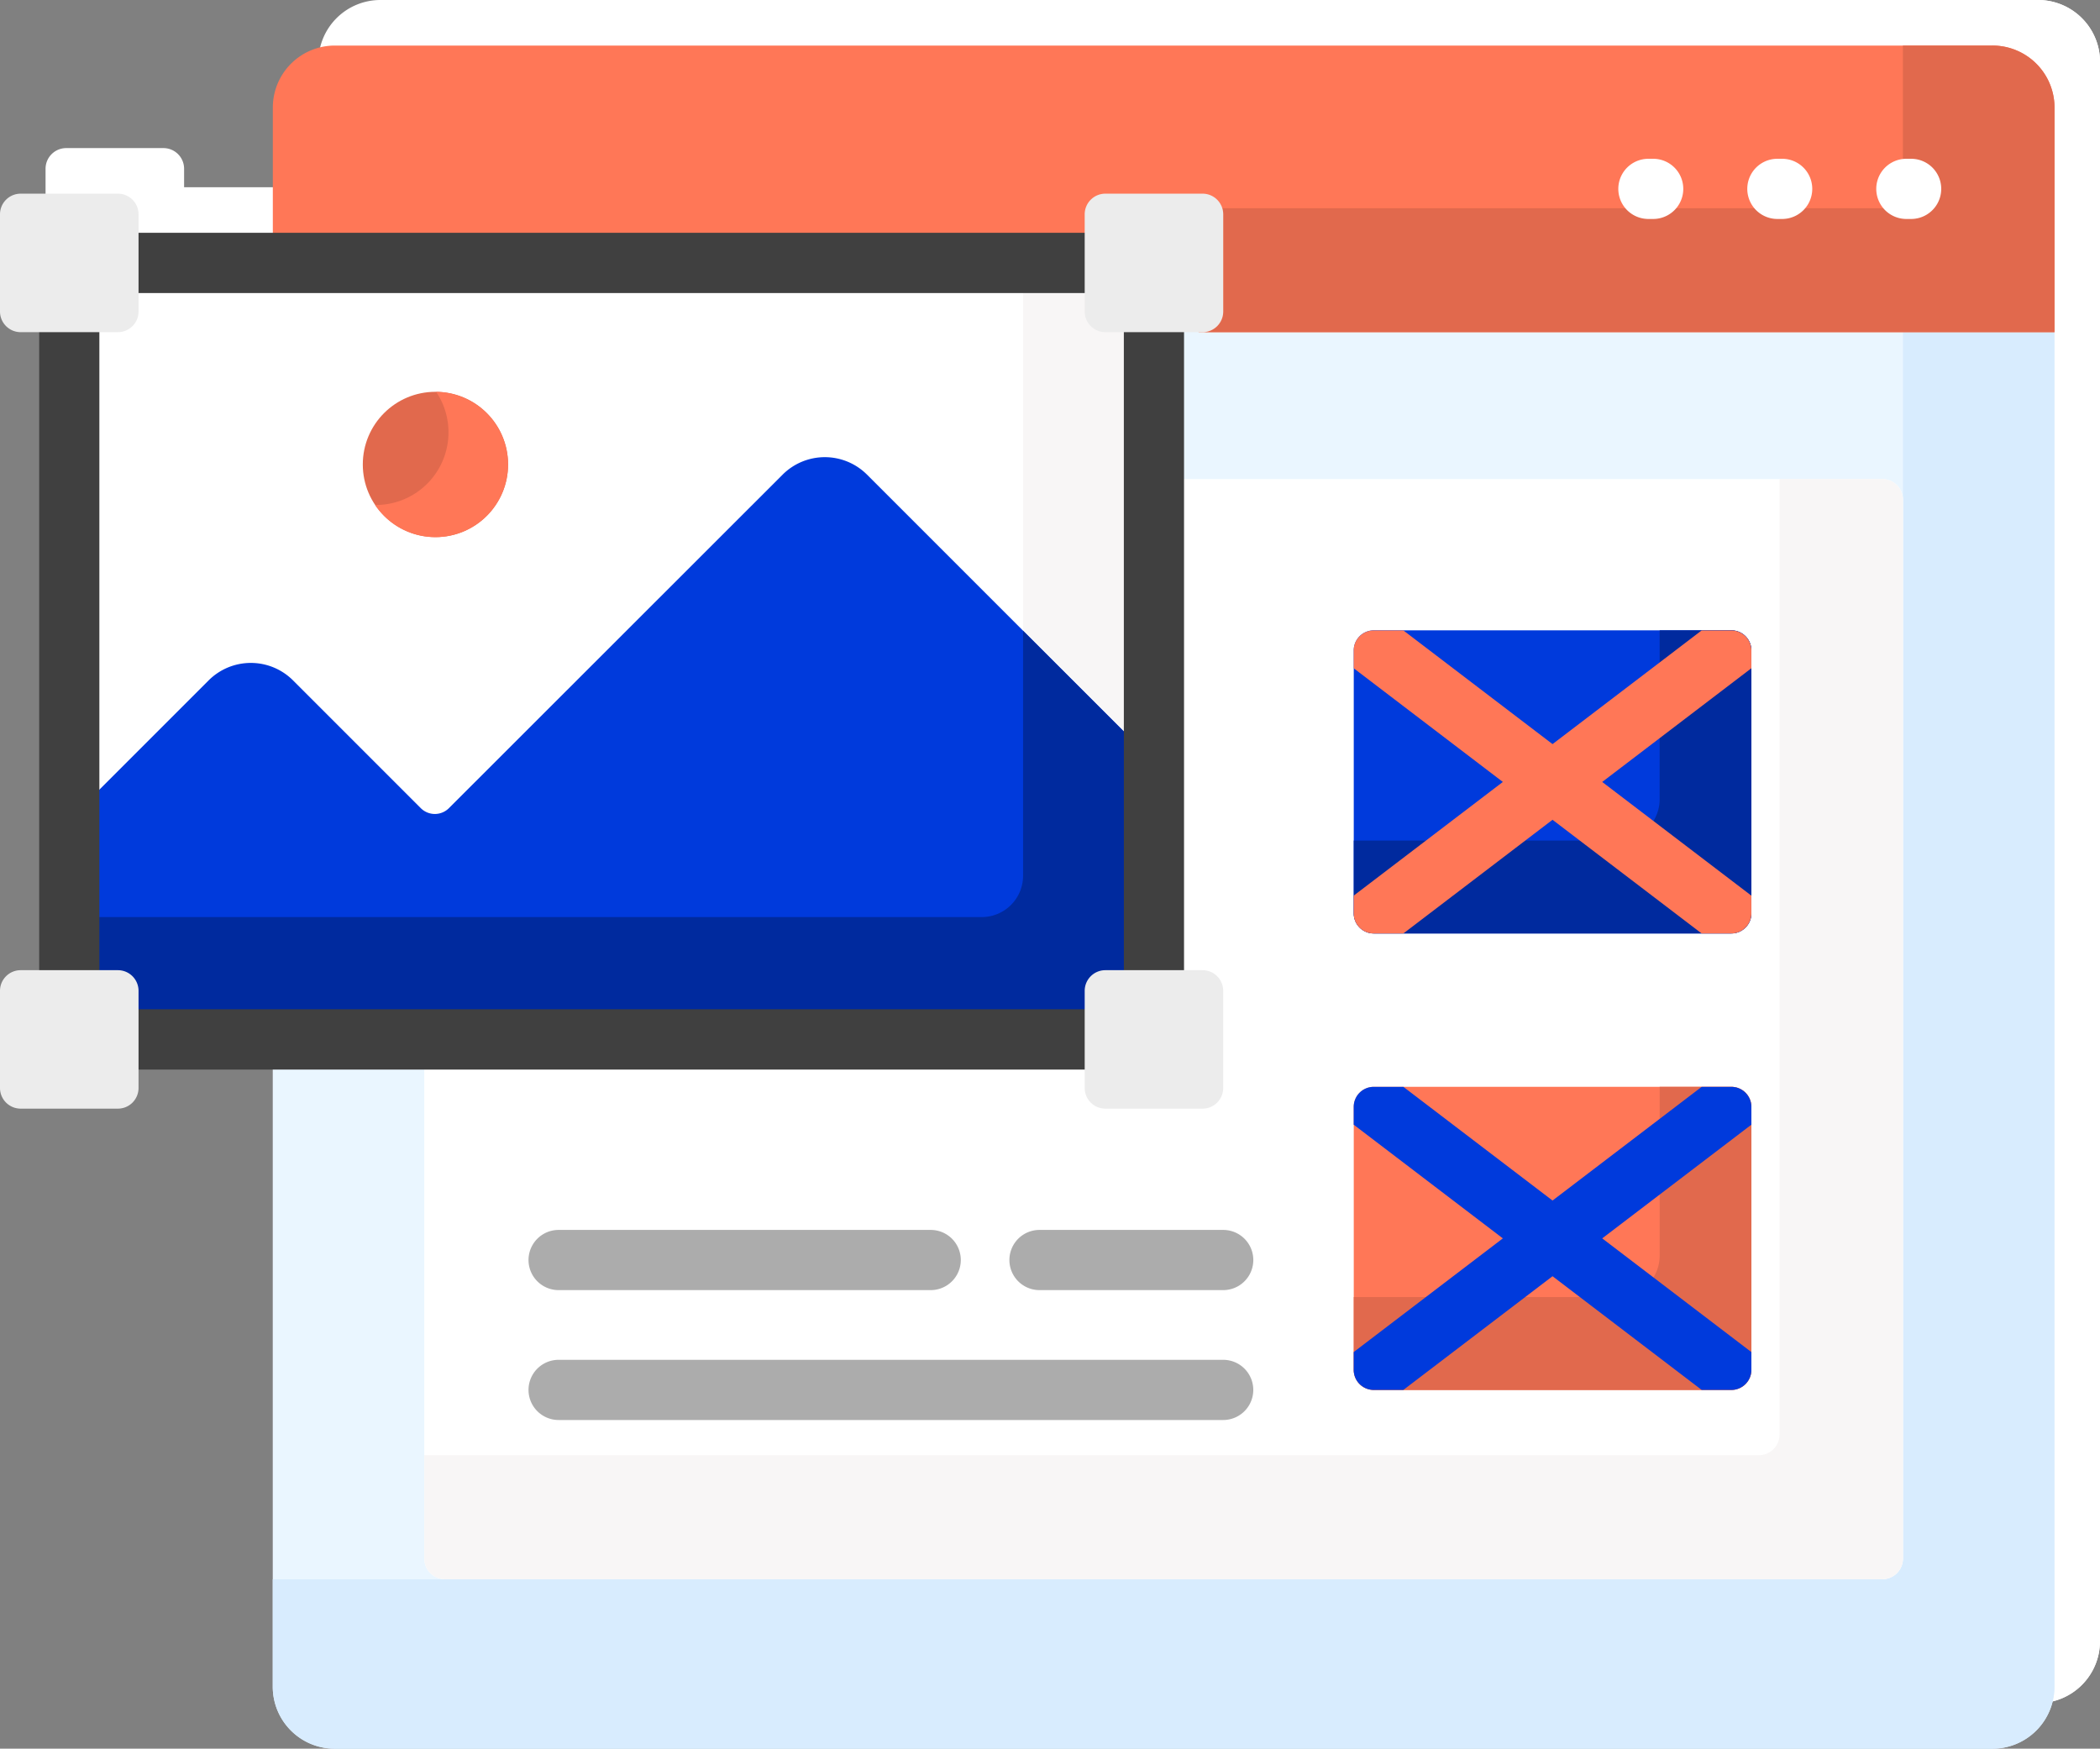 <svg xmlns="http://www.w3.org/2000/svg" width="92.19" height="76.761" viewBox="0 0 92.19 76.761">
    <rect x="0" y="0" width="92.19" height="76.761" fill="#808080" stroke="none"/>
    <g data-name="Group 2714">
        <g data-name="Group 2705">
            <g data-name="Group 2703">
                <g data-name="Group 2682">
                    <g data-name="Group 2681">
                        <path data-name="Path 3614" d="M146.042 114.057h-39.564v28.207h-1.952a.908.908 0 0 0-.907.907v1.952H67.976v28.595a2.722 2.722 0 0 0 2.722 2.722h72.772a2.722 2.722 0 0 0 2.722-2.722v-59.456z" transform="translate(-54.002 -101.68)" style="fill:#fff"/>
                    </g>
                </g>
                <path data-name="Path 3615" d="M146.042 114.057h-6.5V168.1a.907.907 0 0 1-.907.907H67.976v4.716a2.722 2.722 0 0 0 2.722 2.722h72.772a2.722 2.722 0 0 0 2.722-2.722v-59.461z" transform="translate(-54.002 -101.68)" style="fill:#fff"/>
                <g data-name="Group 2683">
                    <path data-name="Path 3616" d="M169.742 151.82h-32.154v21.555h-1.952a.908.908 0 0 0-.907.907v1.952h-28.991v22.971a.907.907 0 0 0 .907.907h63.1a.907.907 0 0 0 .907-.907v-46.478a.907.907 0 0 0-.91-.907z" transform="translate(-85.112 -132.791)" style="fill:#fff"/>
                </g>
                <g data-name="Group 2684">
                    <path data-name="Path 3617" d="M169.742 151.82h-4.508v41.942a.907.907 0 0 1-.907.907h-58.589v4.537a.907.907 0 0 0 .907.907h63.1a.907.907 0 0 0 .907-.907v-46.479a.907.907 0 0 0-.91-.907z" transform="translate(-85.112 -132.791)" style="fill:#fff"/>
                </g>
                <g data-name="Group 2685">
                    <path data-name="Path 3618" d="M143.469 43.794H70.7a2.722 2.722 0 0 0-2.722 2.722v5.674h35.819v-.99a.732.732 0 0 1 .731-.731h4.267a.732.732 0 0 1 .731.731v4.267a.732.732 0 0 1-.731.731h-.176v.176h37.574v-9.86a2.722 2.722 0 0 0-2.724-2.72z" transform="translate(-54.001 -43.794)" style="fill:#fff"/>
                </g>
                <g data-name="Group 2686">
                    <path data-name="Path 3619" d="M334.369 43.794h-3.93v6.259a.881.881 0 0 1-.881.881h-29a.9.9 0 0 1 .045.267v4.267a.907.907 0 0 1-.907.907h37.4v-9.86a2.722 2.722 0 0 0-2.727-2.721z" transform="translate(-244.902 -43.794)" style="fill:#fff"/>
                </g>
                <g data-name="Group 2698">
                    <g data-name="Group 2697">
                        <g data-name="Group 2693">
                            <g data-name="Group 2687">
                                <path data-name="Path 3620" d="M62.747 100.815a.727.727 0 0 1-.726-.726v-2.134h-41.9v2.134a.727.727 0 0 1-.726.726h-2.131v28.365H19.4a.727.727 0 0 1 .726.726v2.134h41.9v-2.134a.727.727 0 0 1 .726-.726h2.134v-28.365z" transform="translate(-12.223 -88.415)" style="fill:#fff"/>
                            </g>
                            <g data-name="Group 2688">
                                <path data-name="Path 3621" d="M17.264 129.18H19.4a.727.727 0 0 1 .726.726v2.134h41.9v-2.134a.727.727 0 0 1 .726-.726h2.134v-28.365h-2.139a.727.727 0 0 1-.726-.726v-2.134h-2.885v26.9a1.815 1.815 0 0 1-1.815 1.815H17.264z" transform="translate(-12.223 -88.415)" style="fill:#fff"/>
                            </g>
                            <g data-name="Group 2689">
                                <path data-name="Path 3622" d="M17.264 169.055H19.4a.727.727 0 0 1 .726.726v2.134h41.9v-2.134a.727.727 0 0 1 .726-.726h2.134v-9.33l-12.6-12.6a2.621 2.621 0 0 0-3.707 0l-14.648 14.639a.874.874 0 0 1-1.236 0l-5.607-5.607a2.621 2.621 0 0 0-3.707 0l-6.118 6.118v6.779z" transform="translate(-12.223 -128.289)" style="fill:#fff"/>
                            </g>
                            <path data-name="Path 3623" d="M59.136 189.641v10.751a1.815 1.815 0 0 1-1.815 1.815H17.264v2.509H19.4a.727.727 0 0 1 .726.726v2.134h41.9v-2.134a.727.727 0 0 1 .726-.726h2.134v-9.33z" transform="translate(-12.223 -163.95)" style="fill:#fff"/>
                            <g data-name="Group 2690">
                                <path data-name="Path 3624" d="M33.528 90.455h41.887V93.1H33.528z" transform="translate(-25.622 -82.236)" style="fill:#fff"/>
                                <path data-name="Path 3625" d="M9.764 114.219h2.642v28.355H9.764z" transform="translate(-6.044 -101.814)" style="fill:#fff"/>
                                <path data-name="Path 3626" d="M280.081 114.219h2.642v28.355h-2.642z" transform="translate(-228.744 -101.814)" style="fill:#fff"/>
                                <path data-name="Path 3627" d="M33.528 283.953h41.887v2.647H33.528z" transform="translate(-25.622 -241.649)" style="fill:#fff"/>
                            </g>
                            <g data-name="Group 2691" transform="translate(17.927 15.199)">
                                <circle data-name="Ellipse 68" cx="3.189" cy="3.189" r="3.189" style="fill:#fff"/>
                            </g>
                            <g data-name="Group 2692">
                                <path data-name="Path 3628" d="M96.17 130.089a3.189 3.189 0 0 1-2.648 4.966h-.032a3.188 3.188 0 1 0 2.68-4.964z" transform="translate(-75.022 -114.888)" style="fill:#fff"/>
                            </g>
                        </g>
                        <g data-name="Group 2694">
                            <path data-name="Path 3629" d="M5.175 86.773H.907A.907.907 0 0 1 0 85.866V81.6a.907.907 0 0 1 .907-.907h4.268a.907.907 0 0 1 .907.907v4.267a.907.907 0 0 1-.907.906z" transform="translate(2 -74.192)" style="fill:#fff"/>
                        </g>
                        <g data-name="Group 2695">
                            <path data-name="Path 3630" d="M275.492 86.773h-4.267a.907.907 0 0 1-.907-.907V81.6a.907.907 0 0 1 .907-.907h4.267a.907.907 0 0 1 .907.907v4.267a.907.907 0 0 1-.907.906z" transform="translate(-220.7 -74.192)" style="fill:#fff"/>
                        </g>
                        <g data-name="Group 2696">
                            <path data-name="Path 3631" d="M275.492 280.271h-4.267a.907.907 0 0 1-.907-.907V275.1a.907.907 0 0 1 .907-.907h4.267a.907.907 0 0 1 .907.907v4.267a.907.907 0 0 1-.907.904z" transform="translate(-220.7 -233.605)" style="fill:#fff"/>
                        </g>
                    </g>
                </g>
                <g data-name="Group 2700">
                    <g data-name="Group 2699">
                        <path data-name="Path 3632" d="M338.259 189.515h15.694a.881.881 0 0 1 .881.881v11.542a.881.881 0 0 1-.881.881h-15.694a.881.881 0 0 1-.881-.881V190.4a.881.881 0 0 1 .881-.885z" transform="translate(-275.948 -163.846)" style="fill:#fff"/>
                    </g>
                    <path data-name="Path 3633" d="M353.953 189.515h-3.146v7.413a1.815 1.815 0 0 1-1.815 1.815h-11.614v3.2a.881.881 0 0 0 .881.881h15.694a.881.881 0 0 0 .881-.881V190.4a.881.881 0 0 0-.881-.885z" transform="translate(-275.948 -163.846)" style="fill:#fff"/>
                </g>
                <g data-name="Group 2702">
                    <g data-name="Group 2701">
                        <path data-name="Path 3634" d="M338.259 303.277h15.694a.881.881 0 0 1 .881.881V315.7a.881.881 0 0 1-.881.881h-15.694a.881.881 0 0 1-.881-.881v-11.542a.881.881 0 0 1 .881-.881z" transform="translate(-275.948 -257.569)" style="fill:#fff"/>
                    </g>
                    <path data-name="Path 3635" d="M353.953 303.277h-3.146v7.413a1.815 1.815 0 0 1-1.815 1.815h-11.614v3.2a.881.881 0 0 0 .881.881h15.694a.881.881 0 0 0 .881-.881v-11.547a.881.881 0 0 0-.881-.881z" transform="translate(-275.948 -257.569)" style="fill:#fff"/>
                </g>
            </g>
            <g data-name="Group 2704">
                <path data-name="Path 3636" d="M5.175 280.271H.907a.907.907 0 0 1-.907-.907V275.1a.907.907 0 0 1 .907-.907h4.268a.907.907 0 0 1 .907.907v4.267a.907.907 0 0 1-.907.904z" transform="translate(2 -233.605)" style="fill:#fff"/>
            </g>
        </g>
        <g data-name="Group 2713">
            <g data-name="Group 2706">
                <path data-name="Path 3637" d="M404.846 74.648h-.21a1.321 1.321 0 1 1 0-2.642h.21a1.321 1.321 0 0 1 0 2.642z" transform="translate(-330.271 -67.036)" style="fill:#fff"/>
            </g>
            <g data-name="Group 2707">
                <path data-name="Path 3638" d="M436.987 74.648h-.21a1.321 1.321 0 0 1 0-2.642h.21a1.321 1.321 0 1 1 0 2.642z" transform="translate(-356.75 -67.036)" style="fill:#fff"/>
            </g>
            <g data-name="Group 2708">
                <path data-name="Path 3639" d="M469.129 74.648h-.21a1.321 1.321 0 0 1 0-2.642h.21a1.321 1.321 0 0 1 0 2.642z" transform="translate(-383.23 -67.036)" style="fill:#fff"/>
            </g>
            <path data-name="Path 3640" d="M354.835 190.4a.881.881 0 0 0-.881-.881h-1.3l-6.548 4.991-6.548-4.991h-1.3a.881.881 0 0 0-.881.881v.78l6.548 4.991-6.548 4.991v.78a.881.881 0 0 0 .881.881h1.3l6.548-4.991 6.548 4.991h1.3a.881.881 0 0 0 .881-.881v-.78l-6.548-4.991 6.548-4.991z" transform="translate(-275.95 -163.846)" style="fill:#fff"/>
            <path data-name="Path 3641" d="M354.835 304.158a.881.881 0 0 0-.881-.881h-1.3l-6.548 4.991-6.548-4.991h-1.3a.881.881 0 0 0-.881.881v.78l6.548 4.991-6.548 4.991v.78a.881.881 0 0 0 .881.881h1.3l6.548-4.991 6.548 4.991h1.3a.881.881 0 0 0 .881-.881v-.78l-6.548-4.991 6.548-4.991z" transform="translate(-275.95 -257.568)" style="fill:#fff"/>
            <g data-name="Group 2712">
                <g data-name="Group 2709">
                    <path data-name="Path 3642" d="M260.949 341.577h-8.065a1.321 1.321 0 1 1 0-2.642h8.065a1.321 1.321 0 1 1 0 2.642z" transform="translate(-205.25 -286.945)" style="fill:#fff"/>
                </g>
                <g data-name="Group 2710">
                    <path data-name="Path 3643" d="M149.374 341.577h-16.335a1.321 1.321 0 1 1 0-2.642h16.335a1.321 1.321 0 1 1 0 2.642z" transform="translate(-106.516 -286.945)" style="fill:#fff"/>
                </g>
                <g data-name="Group 2711">
                    <path data-name="Path 3644" d="M162.215 373.945h-29.176a1.321 1.321 0 0 1 0-2.642h29.175a1.321 1.321 0 1 1 0 2.642z" transform="translate(-106.516 -313.611)" style="fill:#fff"/>
                </g>
            </g>
        </g>
        <g data-name="website-layout">
            <g data-name="Group 2705">
                <g data-name="Group 2703">
                    <g data-name="Group 2682">
                        <g data-name="Group 2681">
                            <path data-name="Path 3614" d="M146.042 114.057h-39.564v28.207h-1.952a.908.908 0 0 0-.907.907v1.952H67.976v28.595a2.722 2.722 0 0 0 2.722 2.722h72.772a2.722 2.722 0 0 0 2.722-2.722v-59.456z" transform="translate(-56.002 -99.68)" style="fill:#eaf6ff"/>
                        </g>
                    </g>
                    <path data-name="Path 3615" d="M146.042 114.057h-6.5V168.1a.907.907 0 0 1-.907.907H67.976v4.716a2.722 2.722 0 0 0 2.722 2.722h72.772a2.722 2.722 0 0 0 2.722-2.722v-59.461z" transform="translate(-56.002 -99.68)" style="fill:#d8ecfe"/>
                    <g data-name="Group 2683">
                        <path data-name="Path 3616" d="M169.742 151.82h-32.154v21.555h-1.952a.908.908 0 0 0-.907.907v1.952h-28.991v22.971a.907.907 0 0 0 .907.907h63.1a.907.907 0 0 0 .907-.907v-46.478a.907.907 0 0 0-.91-.907z" transform="translate(-87.112 -130.791)" style="fill:#fff"/>
                    </g>
                    <g data-name="Group 2684">
                        <path data-name="Path 3617" d="M169.742 151.82h-4.508v41.942a.907.907 0 0 1-.907.907h-58.589v4.537a.907.907 0 0 0 .907.907h63.1a.907.907 0 0 0 .907-.907v-46.479a.907.907 0 0 0-.91-.907z" transform="translate(-87.112 -130.791)" style="fill:#f8f6f6"/>
                    </g>
                    <g data-name="Group 2685">
                        <path data-name="Path 3618" d="M143.469 43.794H70.7a2.722 2.722 0 0 0-2.722 2.722v5.674h35.819v-.99a.732.732 0 0 1 .731-.731h4.267a.732.732 0 0 1 .731.731v4.267a.732.732 0 0 1-.731.731h-.176v.176h37.574v-9.86a2.722 2.722 0 0 0-2.724-2.72z" transform="translate(-56.001 -41.794)" style="fill:#ff7757"/>
                    </g>
                    <g data-name="Group 2686">
                        <path data-name="Path 3619" d="M334.369 43.794h-3.93v6.259a.881.881 0 0 1-.881.881h-29a.9.9 0 0 1 .045.267v4.267a.907.907 0 0 1-.907.907h37.4v-9.86a2.722 2.722 0 0 0-2.727-2.721z" transform="translate(-246.902 -41.794)" style="fill:#e1694d"/>
                    </g>
                    <g data-name="Group 2698">
                        <g data-name="Group 2697">
                            <g data-name="Group 2693">
                                <g data-name="Group 2687">
                                    <path data-name="Path 3620" d="M62.747 100.815a.727.727 0 0 1-.726-.726v-2.134h-41.9v2.134a.727.727 0 0 1-.726.726h-2.131v28.365H19.4a.727.727 0 0 1 .726.726v2.134h41.9v-2.134a.727.727 0 0 1 .726-.726h2.134v-28.365z" transform="translate(-14.223 -86.415)" style="fill:#fff"/>
                                </g>
                                <g data-name="Group 2688">
                                    <path data-name="Path 3621" d="M17.264 129.18H19.4a.727.727 0 0 1 .726.726v2.134h41.9v-2.134a.727.727 0 0 1 .726-.726h2.134v-28.365h-2.139a.727.727 0 0 1-.726-.726v-2.134h-2.885v26.9a1.815 1.815 0 0 1-1.815 1.815H17.264z" transform="translate(-14.223 -86.415)" style="fill:#f8f6f6"/>
                                </g>
                                <g data-name="Group 2689">
                                    <path data-name="Path 3622" d="M17.264 169.055H19.4a.727.727 0 0 1 .726.726v2.134h41.9v-2.134a.727.727 0 0 1 .726-.726h2.134v-9.33l-12.6-12.6a2.621 2.621 0 0 0-3.707 0l-14.648 14.639a.874.874 0 0 1-1.236 0l-5.607-5.607a2.621 2.621 0 0 0-3.707 0l-6.118 6.118v6.779z" transform="translate(-14.223 -126.289)" style="fill:#003adc"/>
                                </g>
                                <path data-name="Path 3623" d="M59.136 189.641v10.751a1.815 1.815 0 0 1-1.815 1.815H17.264v2.509H19.4a.727.727 0 0 1 .726.726v2.134h41.9v-2.134a.727.727 0 0 1 .726-.726h2.134v-9.33z" transform="translate(-14.223 -161.95)" style="fill:#002a9e"/>
                                <g data-name="Group 2690">
                                    <path data-name="Path 3624" d="M33.528 90.455h41.887V93.1H33.528z" transform="translate(-27.622 -80.236)" style="fill:#404040"/>
                                    <path data-name="Path 3625" d="M9.764 114.219h2.642v28.355H9.764z" transform="translate(-8.044 -99.814)" style="fill:#404040"/>
                                    <path data-name="Path 3626" d="M280.081 114.219h2.642v28.355h-2.642z" transform="translate(-230.744 -99.814)" style="fill:#404040"/>
                                    <path data-name="Path 3627" d="M33.528 283.953h41.887v2.647H33.528z" transform="translate(-27.622 -239.649)" style="fill:#404040"/>
                                </g>
                                <g data-name="Group 2691" transform="translate(15.927 17.199)">
                                    <circle data-name="Ellipse 68" cx="3.189" cy="3.189" r="3.189" style="fill:#e1694d"/>
                                </g>
                                <g data-name="Group 2692">
                                    <path data-name="Path 3628" d="M96.17 130.089a3.189 3.189 0 0 1-2.648 4.966h-.032a3.188 3.188 0 1 0 2.68-4.964z" transform="translate(-77.022 -112.888)" style="fill:#ff7757"/>
                                </g>
                            </g>
                            <g data-name="Group 2694">
                                <path data-name="Path 3629" d="M5.175 86.773H.907A.907.907 0 0 1 0 85.866V81.6a.907.907 0 0 1 .907-.907h4.268a.907.907 0 0 1 .907.907v4.267a.907.907 0 0 1-.907.906z" transform="translate(0 -72.192)" style="fill:#ececec"/>
                            </g>
                            <g data-name="Group 2695">
                                <path data-name="Path 3630" d="M275.492 86.773h-4.267a.907.907 0 0 1-.907-.907V81.6a.907.907 0 0 1 .907-.907h4.267a.907.907 0 0 1 .907.907v4.267a.907.907 0 0 1-.907.906z" transform="translate(-222.7 -72.192)" style="fill:#ececec"/>
                            </g>
                            <g data-name="Group 2696">
                                <path data-name="Path 3631" d="M275.492 280.271h-4.267a.907.907 0 0 1-.907-.907V275.1a.907.907 0 0 1 .907-.907h4.267a.907.907 0 0 1 .907.907v4.267a.907.907 0 0 1-.907.904z" transform="translate(-222.7 -231.605)" style="fill:#ececec"/>
                            </g>
                        </g>
                    </g>
                    <g data-name="Group 2700">
                        <g data-name="Group 2699">
                            <path data-name="Path 3632" d="M338.259 189.515h15.694a.881.881 0 0 1 .881.881v11.542a.881.881 0 0 1-.881.881h-15.694a.881.881 0 0 1-.881-.881V190.4a.881.881 0 0 1 .881-.885z" transform="translate(-277.948 -161.846)" style="fill:#003adc"/>
                        </g>
                        <path data-name="Path 3633" d="M353.953 189.515h-3.146v7.413a1.815 1.815 0 0 1-1.815 1.815h-11.614v3.2a.881.881 0 0 0 .881.881h15.694a.881.881 0 0 0 .881-.881V190.4a.881.881 0 0 0-.881-.885z" transform="translate(-277.948 -161.846)" style="fill:#002a9e"/>
                    </g>
                    <g data-name="Group 2702">
                        <g data-name="Group 2701">
                            <path data-name="Path 3634" d="M338.259 303.277h15.694a.881.881 0 0 1 .881.881V315.7a.881.881 0 0 1-.881.881h-15.694a.881.881 0 0 1-.881-.881v-11.542a.881.881 0 0 1 .881-.881z" transform="translate(-277.948 -255.569)" style="fill:#ff7757"/>
                        </g>
                        <path data-name="Path 3635" d="M353.953 303.277h-3.146v7.413a1.815 1.815 0 0 1-1.815 1.815h-11.614v3.2a.881.881 0 0 0 .881.881h15.694a.881.881 0 0 0 .881-.881v-11.547a.881.881 0 0 0-.881-.881z" transform="translate(-277.948 -255.569)" style="fill:#e1694d"/>
                    </g>
                </g>
                <g data-name="Group 2704">
                    <path data-name="Path 3636" d="M5.175 280.271H.907a.907.907 0 0 1-.907-.907V275.1a.907.907 0 0 1 .907-.907h4.268a.907.907 0 0 1 .907.907v4.267a.907.907 0 0 1-.907.904z" transform="translate(0 -231.605)" style="fill:#ececec"/>
                </g>
            </g>
            <g data-name="Group 2713">
                <g data-name="Group 2706">
                    <path data-name="Path 3637" d="M404.846 74.648h-.21a1.321 1.321 0 1 1 0-2.642h.21a1.321 1.321 0 0 1 0 2.642z" transform="translate(-332.271 -65.036)" style="fill:#fff"/>
                </g>
                <g data-name="Group 2707">
                    <path data-name="Path 3638" d="M436.987 74.648h-.21a1.321 1.321 0 0 1 0-2.642h.21a1.321 1.321 0 1 1 0 2.642z" transform="translate(-358.75 -65.036)" style="fill:#fff"/>
                </g>
                <g data-name="Group 2708">
                    <path data-name="Path 3639" d="M469.129 74.648h-.21a1.321 1.321 0 0 1 0-2.642h.21a1.321 1.321 0 0 1 0 2.642z" transform="translate(-385.23 -65.036)" style="fill:#fff"/>
                </g>
                <path data-name="Path 3640" d="M354.835 190.4a.881.881 0 0 0-.881-.881h-1.3l-6.548 4.991-6.548-4.991h-1.3a.881.881 0 0 0-.881.881v.78l6.548 4.991-6.548 4.991v.78a.881.881 0 0 0 .881.881h1.3l6.548-4.991 6.548 4.991h1.3a.881.881 0 0 0 .881-.881v-.78l-6.548-4.991 6.548-4.991z" transform="translate(-277.95 -161.846)" style="fill:#ff7757"/>
                <path data-name="Path 3641" d="M354.835 304.158a.881.881 0 0 0-.881-.881h-1.3l-6.548 4.991-6.548-4.991h-1.3a.881.881 0 0 0-.881.881v.78l6.548 4.991-6.548 4.991v.78a.881.881 0 0 0 .881.881h1.3l6.548-4.991 6.548 4.991h1.3a.881.881 0 0 0 .881-.881v-.78l-6.548-4.991 6.548-4.991z" transform="translate(-277.95 -255.568)" style="fill:#003adc"/>
                <g data-name="Group 2712">
                    <g data-name="Group 2709">
                        <path data-name="Path 3642" d="M260.949 341.577h-8.065a1.321 1.321 0 1 1 0-2.642h8.065a1.321 1.321 0 1 1 0 2.642z" transform="translate(-207.25 -284.945)" style="fill:#acacac"/>
                    </g>
                    <g data-name="Group 2710">
                        <path data-name="Path 3643" d="M149.374 341.577h-16.335a1.321 1.321 0 1 1 0-2.642h16.335a1.321 1.321 0 1 1 0 2.642z" transform="translate(-108.516 -284.945)" style="fill:#acacac"/>
                    </g>
                    <g data-name="Group 2711">
                        <path data-name="Path 3644" d="M162.215 373.945h-29.176a1.321 1.321 0 0 1 0-2.642h29.175a1.321 1.321 0 1 1 0 2.642z" transform="translate(-108.516 -311.611)" style="fill:#acacac"/>
                    </g>
                </g>
            </g>
        </g>
    </g>
</svg>
